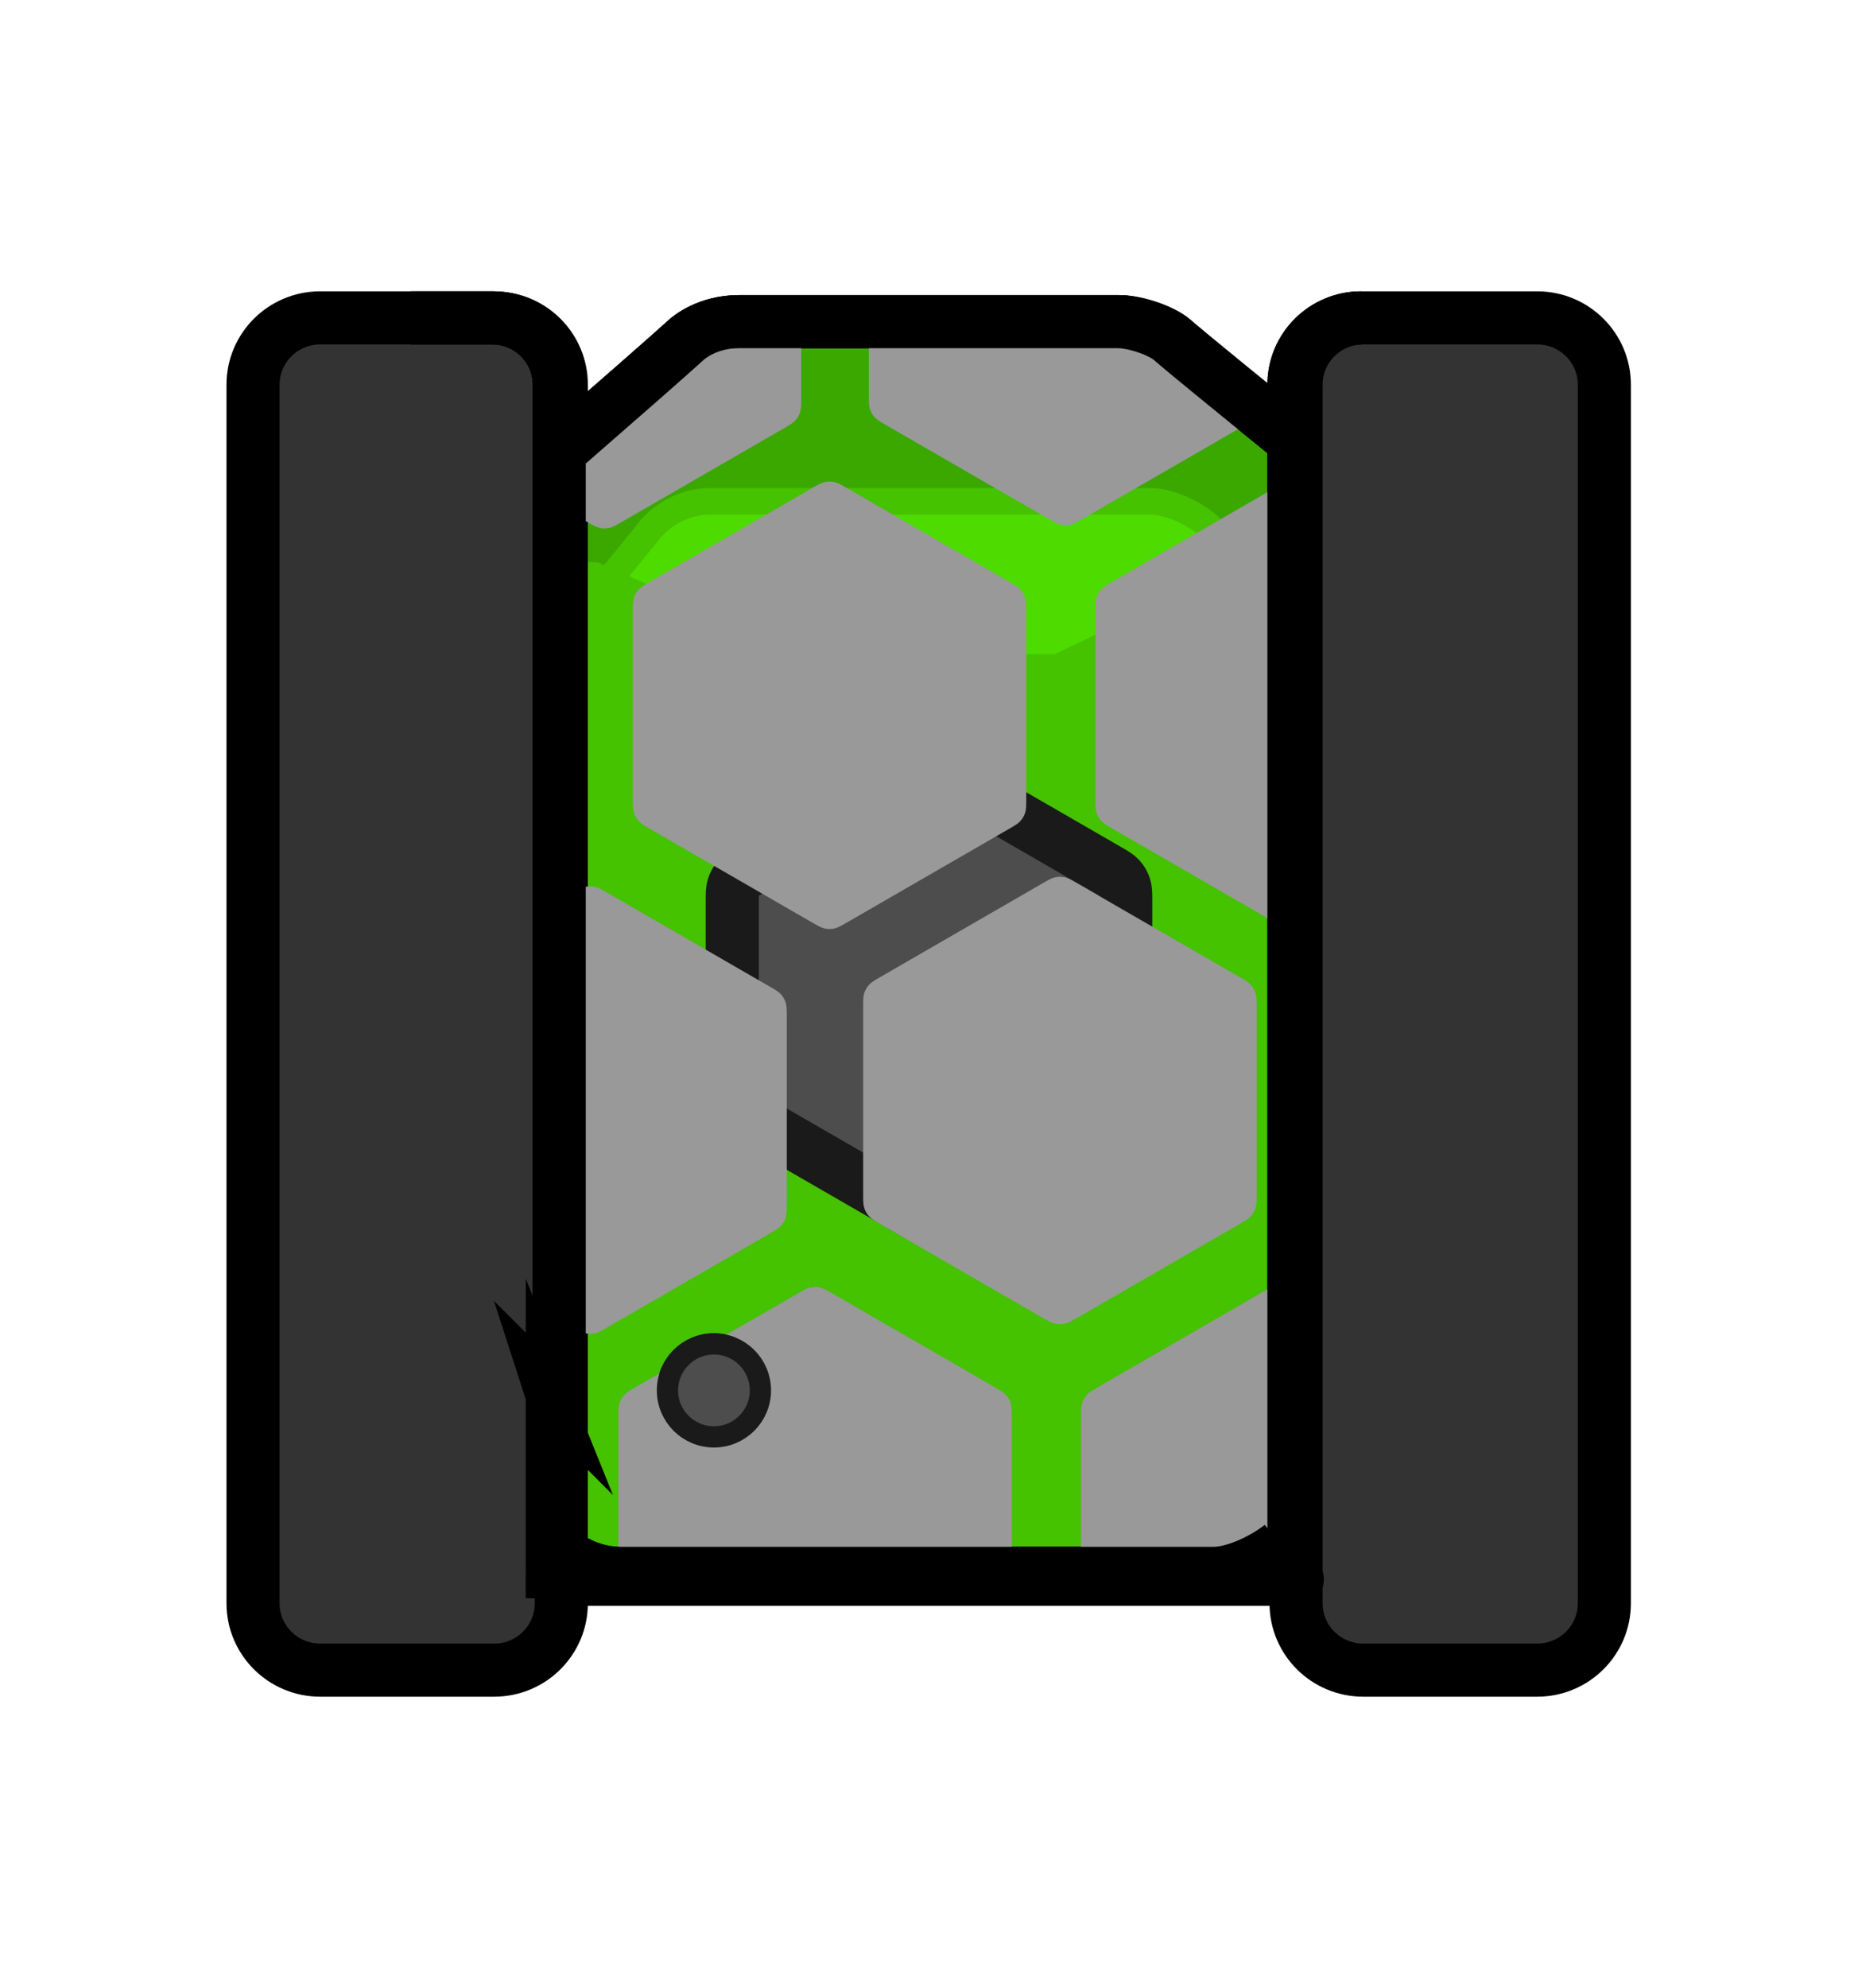 <svg version="1.1" xmlns="http://www.w3.org/2000/svg" xmlns:xlink="http://www.w3.org/1999/xlink" width="524.952" height="561.494" viewBox="0,0,524.952,561.494"><g transform="translate(-697.524,-259.253)"><g data-paper-data="{&quot;isPaintingLayer&quot;:true}" fill-rule="nonzero" stroke-miterlimit="10" stroke-dasharray="" stroke-dashoffset="0" style="mix-blend-mode: normal"><g stroke-linecap="butt"><path d="M964.38,481.864c31.641,0 77.037,31.166 113.142,60.895c-0.032,19.461 0.284,39.277 0.46,58.052c0.224,23.915 0.521,47.743 0.753,71.598c-6.241,8.393 -11.348,15.252 -14.148,18.997c-4.488,6.002 -16.086,12.233 -23.642,12.233c-22.095,0 -127.903,0 -167.811,0c-13.88,0 -22.066,-10.505 -23.387,-12.337c-1.362,-1.89 -3.009,-4.138 -4.883,-6.671c-1.695,-45.998 -4.592,-91.584 -7.999,-137.142c41.516,-31.053 95.031,-65.624 127.515,-65.624z" data-paper-data="{&quot;index&quot;:null}" fill="#45c200" stroke="#000000" stroke-width="15" stroke-linejoin="miter"/><path d="M825.387,413.465c0,0 56.278,-48.785 66.599,-58.195c0.842,-0.768 6.063,-5.171 14.915,-5.171c25.451,0 92.931,0 107.022,0c4.819,0 12.215,2.611 15.078,5.127c7.977,7.01 76.832,62.513 76.832,62.513c0,0 6.418,24.669 -14.768,29.353c-33.236,7.349 -102.41,-4.045 -125.97,-4.045c-22.152,0 -121.603,28.839 -148.672,15.224c-18.885,-9.499 8.966,-44.805 8.966,-44.805z" data-paper-data="{&quot;index&quot;:null}" fill="#3ba800" stroke="#000000" stroke-width="15" stroke-linejoin="miter"/><path d="M826.989,473.848c0,0 41.864,-49.455 53.872,-64.651c0.98,-1.24 7.054,-8.35 17.354,-8.35c29.614,0 108.13,0 124.525,0c5.607,0 14.213,4.217 17.544,8.28c9.282,11.321 52.726,64.722 52.726,64.722c0,0 -82.197,77.103 -127.085,77.103c-43.756,0 -138.936,-77.103 -138.936,-77.103z" data-paper-data="{&quot;index&quot;:null}" fill="#4ddb00" stroke="#45c200" stroke-width="7.5" stroke-linejoin="miter"/><path d="M829.794,539.846v-121.793h36.609l57.335,25.641l71.797,0.353l55.932,-26.754l30.281,0.76v121.793z" fill="#45c200" stroke="none" stroke-width="0" stroke-linejoin="miter"/><path d="M965.135,601.222c-1.87,1.08 -2.806,1.62 -3.8,1.831c-0.88,0.187 -1.789,0.187 -2.669,0c-0.994,-0.211 -1.93,-0.751 -3.8,-1.831l-45.317,-26.164c-1.871,-1.08 -2.806,-1.62 -3.486,-2.376c-0.602,-0.669 -1.057,-1.456 -1.334,-2.311c-0.314,-0.967 -0.314,-2.047 -0.314,-4.207v-52.328c0,-2.16 0,-3.24 0.314,-4.207c0.278,-0.855 0.733,-1.643 1.334,-2.311c0.68,-0.755 1.616,-1.295 3.486,-2.376l45.317,-26.164c1.87,-1.08 2.806,-1.62 3.8,-1.831c0.88,-0.187 1.789,-0.187 2.669,0c0.994,0.211 1.93,0.751 3.8,1.831l45.317,26.164c1.87,1.08 2.806,1.62 3.486,2.376c0.602,0.668 1.056,1.456 1.334,2.311c0.315,0.967 0.315,2.047 0.315,4.207v52.328c0,2.16 0,3.24 -0.315,4.207c-0.278,0.855 -0.732,1.643 -1.334,2.311c-0.68,0.755 -1.616,1.295 -3.486,2.376z" fill="#4d4d4d" stroke="#1a1a1a" stroke-width="15" stroke-linejoin="round"/><path d="M856.118,367.905v344.189c0,10.423 -8.449,18.872 -18.872,18.872h-48.852c-10.423,0 -18.872,-8.449 -18.872,-18.872v-344.189c0,-10.423 8.449,-18.872 18.872,-18.872h48.852c10.423,0 18.872,8.449 18.872,18.872z" fill="#333333" stroke="none" stroke-width="1" stroke-linejoin="miter"/><path d="M856.118,367.905v344.189c0,10.423 -8.498,18.872 -18.982,18.872h-49.138c-10.484,0 -18.982,-8.449 -18.982,-18.872v-344.189c0,-10.423 8.498,-18.872 18.982,-18.872h49.138c10.484,0 18.982,8.449 18.982,18.872z" fill="none" stroke="#000000" stroke-width="15" stroke-linejoin="miter"/><path d="M1150.986,367.906v344.189c0,10.423 -8.449,18.872 -18.872,18.872h-48.852c-10.423,0 -18.872,-8.449 -18.872,-18.872v-344.189c0,-10.423 8.449,-18.872 18.872,-18.872h48.852c10.423,0 18.872,8.449 18.872,18.872z" fill="#333333" stroke="none" stroke-width="1" stroke-linejoin="miter"/><path d="M1150.807,367.905v344.189c0,10.423 -8.498,18.872 -18.982,18.872h-49.138c-10.484,0 -18.982,-8.449 -18.982,-18.872v-344.189c0,-10.423 8.498,-18.872 18.982,-18.872h49.138c10.484,0 18.982,8.449 18.982,18.872z" fill="none" stroke="#000000" stroke-width="15" stroke-linejoin="miter"/><path d="M886.105,651.955c0,-7.253 5.879,-13.132 13.132,-13.132c7.253,0 13.132,5.879 13.132,13.132c0,7.253 -5.879,13.132 -13.132,13.132c-7.253,0 -13.132,-5.879 -13.132,-13.132z" fill="#4d4d4d" stroke="#1a1a1a" stroke-width="6" stroke-linejoin="miter"/><path d="M856.925,385.543c14.563,-12.686 29.609,-25.844 34.468,-30.274c0.842,-0.768 6.063,-5.171 14.915,-5.171c25.451,0 92.931,0 107.022,0c4.819,0 12.215,2.611 15.078,5.127c3.3,2.9 17.015,14.096 31.966,26.23" data-paper-data="{&quot;index&quot;:null}" fill="none" stroke="#000000" stroke-width="15" stroke-linejoin="miter"/><path d="M813.561,349.034h22.982c10.484,0 18.982,8.449 18.982,18.872v281.126" fill="none" stroke="#000000" stroke-width="15" stroke-linejoin="miter"/><path d="M1063.112,692.282v-324.376c0,-10.423 8.498,-18.872 18.982,-18.872" fill="none" stroke="#000000" stroke-width="15" stroke-linejoin="miter"/><path d="M1059.468,695.85c-5.509,4.284 -13.449,7.788 -19.115,7.788c-22.095,0 -127.903,0 -167.811,0c-5.679,0 -10.405,-1.759 -14.098,-3.962" data-paper-data="{&quot;index&quot;:null}" fill="none" stroke="#000000" stroke-width="15" stroke-linejoin="miter"/><path d="M697.524,820.747v-561.494h524.952v561.494z" fill="none" stroke="none" stroke-width="0" stroke-linejoin="miter"/></g><path d="M1002.122,631.311c-1.87,1.08 -2.806,1.62 -3.8,1.831c-0.88,0.187 -1.789,0.187 -2.669,0c-0.994,-0.211 -1.93,-0.751 -3.8,-1.831l-45.317,-26.164c-1.871,-1.08 -2.806,-1.62 -3.486,-2.376c-0.602,-0.669 -1.057,-1.456 -1.334,-2.311c-0.314,-0.967 -0.314,-2.047 -0.314,-4.207v-52.328c0,-2.16 0,-3.24 0.314,-4.207c0.278,-0.855 0.733,-1.643 1.334,-2.311c0.68,-0.755 1.616,-1.295 3.486,-2.376l45.317,-26.164c1.87,-1.08 2.806,-1.62 3.8,-1.831c0.88,-0.187 1.789,-0.187 2.669,0c0.994,0.211 1.93,0.751 3.8,1.831l45.317,26.164c1.87,1.08 2.806,1.62 3.486,2.376c0.602,0.668 1.056,1.456 1.334,2.311c0.315,0.967 0.315,2.047 0.315,4.207v52.328c0,2.16 0,3.24 -0.315,4.207c-0.278,0.855 -0.732,1.643 -1.334,2.311c-0.68,0.755 -1.616,1.295 -3.486,2.376z" data-paper-data="{&quot;index&quot;:null}" fill="#999999" stroke="none" stroke-width="0" stroke-linecap="butt" stroke-linejoin="round"/><path d="" data-paper-data="{&quot;index&quot;:null}" fill="#4d4d4d" stroke="#000000" stroke-width="15" stroke-linecap="butt" stroke-linejoin="round"/><path d="M1012.153,493.474c-1.87,-1.08 -2.806,-1.62 -3.486,-2.376c-0.602,-0.669 -1.056,-1.456 -1.334,-2.311c-0.315,-0.967 -0.315,-2.047 -0.315,-4.207v-52.328c0,-2.16 0,-3.24 0.315,-4.207c0.278,-0.855 0.732,-1.643 1.334,-2.311c0.68,-0.755 1.616,-1.295 3.486,-2.376l45.317,-26.164c1.87,-1.08 2.806,-1.62 3.8,-1.831c0.057,-0.012 0.114,-0.023 0.171,-0.034c-0.606,42.055 -0.145,84.118 0.03,126.179c-0.067,-0.012 -0.134,-0.025 -0.201,-0.039c-0.994,-0.211 -1.93,-0.751 -3.8,-1.831z" data-paper-data="{&quot;index&quot;:null}" fill="#999999" stroke="none" stroke-width="0" stroke-linecap="butt" stroke-linejoin="miter"/><path d="" data-paper-data="{&quot;index&quot;:null}" fill="#4d4d4d" stroke="#000000" stroke-width="15" stroke-linecap="butt" stroke-linejoin="miter"/><path d="" data-paper-data="{&quot;index&quot;:null}" fill="#4d4d4d" stroke="#000000" stroke-width="15" stroke-linecap="butt" stroke-linejoin="miter"/><path d="M881.442,493.514c-1.87,-1.08 -2.806,-1.62 -3.486,-2.376c-0.602,-0.669 -1.056,-1.456 -1.334,-2.311c-0.315,-0.967 -0.315,-2.047 -0.315,-4.207v-52.328c0,-2.16 0,-3.24 0.315,-4.207c0.278,-0.855 0.732,-1.643 1.334,-2.311c0.68,-0.755 1.616,-1.295 3.486,-2.376l45.317,-26.164c1.87,-1.08 2.806,-1.62 3.8,-1.831c0.88,-0.187 1.789,-0.187 2.669,0c0.994,0.211 1.93,0.751 3.8,1.831l45.317,26.164c1.871,1.08 2.806,1.62 3.486,2.376c0.602,0.668 1.057,1.456 1.334,2.311c0.314,0.967 0.314,2.047 0.314,4.207v52.328c0,2.161 -0,3.24 -0.314,4.207c-0.278,0.855 -0.733,1.643 -1.334,2.311c-0.68,0.755 -1.616,1.295 -3.486,2.376l-45.317,26.164c-1.87,1.08 -2.806,1.62 -3.8,1.831c-0.88,0.187 -1.789,0.187 -2.669,0c-0.994,-0.211 -1.93,-0.751 -3.8,-1.831z" data-paper-data="{&quot;index&quot;:null}" fill="#999999" stroke="none" stroke-width="0" stroke-linecap="butt" stroke-linejoin="round"/><path d="M923.897,371.463c0,2.161 -0,3.24 -0.314,4.207c-0.278,0.855 -0.733,1.643 -1.334,2.311c-0.68,0.755 -1.616,1.295 -3.486,2.376l-45.317,26.164c-1.87,1.08 -2.806,1.62 -3.8,1.831c-0.88,0.187 -1.789,0.187 -2.669,0c-0.994,-0.211 -1.93,-0.751 -3.8,-1.831l-6.569,-3.793c0.435,-1.847 0.665,-3.774 0.665,-5.754c0,-2.309 -0.313,-4.545 -0.899,-6.667c13.993,-12.268 27.865,-24.689 42.327,-36.397c8.391,0.087 16.79,0.167 25.197,0.24z" data-paper-data="{&quot;index&quot;:null}" fill="#999999" stroke="none" stroke-width="0" stroke-linecap="butt" stroke-linejoin="miter"/><path d="" data-paper-data="{&quot;index&quot;:null}" fill="#4d4d4d" stroke="#000000" stroke-width="15" stroke-linecap="butt" stroke-linejoin="miter"/><path d="M1003.717,405.628c-1.87,1.08 -2.806,1.62 -3.8,1.831c-0.88,0.187 -1.789,0.187 -2.669,0c-0.994,-0.211 -1.93,-0.751 -3.8,-1.831l-45.317,-26.164c-1.871,-1.08 -2.806,-1.62 -3.486,-2.376c-0.602,-0.669 -1.057,-1.456 -1.334,-2.311c-0.314,-0.967 -0.314,-2.047 -0.314,-4.207v-16.268c25.426,0.186 50.906,0.299 76.389,0.322c1.654,0.929 3.354,1.497 5.051,1.957c0.742,0.226 1.498,0.419 2.268,0.576c2.802,0.691 5.537,1.401 7.978,3.299c2.57,1.998 6.246,3.333 8.355,5.822c2.725,3.216 5.762,7.25 9.147,11.149c-0.655,0.597 -1.568,1.124 -3.148,2.037z" data-paper-data="{&quot;index&quot;:null}" fill="#999999" stroke="none" stroke-width="0" stroke-linecap="butt" stroke-linejoin="miter"/><path d="" data-paper-data="{&quot;index&quot;:null}" fill="#4d4d4d" stroke="#000000" stroke-width="15" stroke-linecap="butt" stroke-linejoin="miter"/><path d="" data-paper-data="{&quot;index&quot;:null}" fill="#4d4d4d" stroke="#000000" stroke-width="15" stroke-linecap="butt" stroke-linejoin="miter"/><path d="" data-paper-data="{&quot;index&quot;:null}" fill="#4d4d4d" stroke="#000000" stroke-width="15" stroke-linecap="butt" stroke-linejoin="miter"/><path d="" data-paper-data="{&quot;index&quot;:null}" fill="#4d4d4d" stroke="#000000" stroke-width="15" stroke-linecap="butt" stroke-linejoin="miter"/><path d="" data-paper-data="{&quot;index&quot;:null}" fill="#4d4d4d" stroke="#000000" stroke-width="15" stroke-linecap="butt" stroke-linejoin="miter"/><path d="" data-paper-data="{&quot;index&quot;:null}" fill="#4d4d4d" stroke="#000000" stroke-width="15" stroke-linecap="butt" stroke-linejoin="round"/><path d="" data-paper-data="{&quot;index&quot;:null}" fill="#4d4d4d" stroke="#000000" stroke-width="15" stroke-linecap="butt" stroke-linejoin="round"/><path d="" data-paper-data="{&quot;index&quot;:null}" fill="#4d4d4d" stroke="#000000" stroke-width="15" stroke-linecap="butt" stroke-linejoin="round"/><path d="" data-paper-data="{&quot;index&quot;:null}" fill="#4d4d4d" stroke="#000000" stroke-width="15" stroke-linecap="butt" stroke-linejoin="round"/><path d="" data-paper-data="{&quot;index&quot;:null}" fill="#4d4d4d" stroke="#000000" stroke-width="15" stroke-linecap="butt" stroke-linejoin="miter"/><path d="" data-paper-data="{&quot;index&quot;:null}" fill="#4d4d4d" stroke="#000000" stroke-width="15" stroke-linecap="butt" stroke-linejoin="miter"/><path d="" data-paper-data="{&quot;index&quot;:null}" fill="#4d4d4d" stroke="#000000" stroke-width="15" stroke-linecap="butt" stroke-linejoin="round"/><path d="" data-paper-data="{&quot;index&quot;:null}" fill="#4d4d4d" stroke="#000000" stroke-width="15" stroke-linecap="butt" stroke-linejoin="round"/><path d="" data-paper-data="{&quot;index&quot;:null}" fill="#4d4d4d" stroke="#000000" stroke-width="15" stroke-linecap="butt" stroke-linejoin="round"/><path d="" data-paper-data="{&quot;index&quot;:null}" fill="#4d4d4d" stroke="#000000" stroke-width="15" stroke-linecap="butt" stroke-linejoin="miter"/><path d="" data-paper-data="{&quot;index&quot;:null}" fill="#4d4d4d" stroke="#000000" stroke-width="15" stroke-linecap="butt" stroke-linejoin="miter"/><path d="M1002.943,659.735c0,-2.16 0,-3.24 0.315,-4.207c0.278,-0.855 0.732,-1.643 1.334,-2.311c0.68,-0.755 1.616,-1.295 3.486,-2.376l45.317,-26.164c1.87,-1.08 2.806,-1.62 3.8,-1.831c0.88,-0.187 1.789,-0.187 2.669,0c0.717,0.153 1.405,0.476 2.434,1.05c-0.061,19.686 -0.057,39.372 -0.033,59.056c-5.582,4.585 -9.142,11.541 -9.142,19.328c0,0.712 0.03,1.418 0.088,2.115c-9.119,0.193 -18.237,0.401 -27.353,0.58c-8.25,0.163 -15.816,0.303 -22.916,0.422z" data-paper-data="{&quot;index&quot;:null}" fill="#999999" stroke="none" stroke-width="0" stroke-linecap="butt" stroke-linejoin="miter"/><path d="" data-paper-data="{&quot;index&quot;:null}" fill="#4d4d4d" stroke="#000000" stroke-width="15" stroke-linecap="butt" stroke-linejoin="miter"/><path d="" data-paper-data="{&quot;index&quot;:null}" fill="#4d4d4d" stroke="#000000" stroke-width="15" stroke-linecap="butt" stroke-linejoin="miter"/><path d="M853.889,654.085c0.315,0.967 0.315,2.047 0.315,4.207v45.127c-0.217,-0.01 -0.434,-0.019 -0.651,-0.027c0.005,-16.703 0.01,-33.406 0.015,-50.109c0.125,0.259 0.233,0.528 0.322,0.803z" data-paper-data="{&quot;index&quot;:null}" fill="#4d4d4d" stroke="#000000" stroke-width="15" stroke-linecap="butt" stroke-linejoin="miter"/><path d="M872.231,659.775c0,-2.16 0,-3.24 0.315,-4.207c0.278,-0.855 0.732,-1.643 1.334,-2.311c0.68,-0.755 1.616,-1.295 3.486,-2.376l45.317,-26.164c1.87,-1.08 2.806,-1.62 3.8,-1.831c0.88,-0.187 1.789,-0.187 2.669,0c0.994,0.211 1.93,0.751 3.8,1.831l45.317,26.164c1.871,1.08 2.806,1.62 3.486,2.376c0.602,0.668 1.057,1.456 1.334,2.311c0.314,0.967 0.314,2.047 0.314,4.207v45.913c-23.224,0.295 -43.144,0.344 -70.254,0.252c-10.869,-1.595 -21.326,-2.785 -36.971,-3.436c-1.303,-0.054 -2.622,-0.092 -3.949,-0.1z" data-paper-data="{&quot;index&quot;:null}" fill="#999999" stroke="none" stroke-width="0" stroke-linecap="butt" stroke-linejoin="round"/><path d="M859.1,511.56c1.87,-1.08 2.806,-1.62 3.8,-1.831c0.88,-0.187 1.789,-0.187 2.669,0c0.994,0.211 1.93,0.751 3.8,1.831l45.317,26.164c1.871,1.08 2.806,1.62 3.486,2.376c0.602,0.668 1.057,1.456 1.334,2.311c0.314,0.967 0.314,2.047 0.314,4.207v52.328c0,2.161 -0,3.24 -0.314,4.207c-0.278,0.855 -0.733,1.643 -1.334,2.311c-0.68,0.755 -1.616,1.295 -3.486,2.376l-45.317,26.164c-1.87,1.08 -2.806,1.62 -3.8,1.831c-0.88,0.187 -1.789,0.187 -2.669,0c-0.994,-0.211 -1.93,-0.751 -3.8,-1.831l-2.243,-1.295c0.074,-39.978 0.748,-79.96 0.135,-119.932z" data-paper-data="{&quot;index&quot;:null}" fill="#999999" stroke="none" stroke-width="0" stroke-linecap="butt" stroke-linejoin="round"/><path d="M856.925,385.543c14.563,-12.686 29.609,-25.844 34.468,-30.274c0.842,-0.768 6.063,-5.171 14.915,-5.171c25.451,0 92.931,0 107.022,0c4.819,0 12.215,2.611 15.078,5.127c3.3,2.9 17.015,14.096 31.966,26.23" data-paper-data="{&quot;index&quot;:null}" fill="none" stroke="#000000" stroke-width="15" stroke-linecap="butt" stroke-linejoin="miter"/><path d="M813.561,349.034h22.982c10.484,0 18.982,8.449 18.982,18.872v329.555" fill="none" stroke="#000000" stroke-width="15" stroke-linecap="butt" stroke-linejoin="miter"/><path d="M1063.112,692.282v-324.376c0,-10.423 8.498,-18.872 18.982,-18.872" fill="none" stroke="#000000" stroke-width="15" stroke-linecap="butt" stroke-linejoin="miter"/><path d="M1059.468,695.85c-5.509,4.284 -13.449,7.788 -19.115,7.788c-22.095,0 -127.903,0 -167.811,0c-5.679,0 -10.405,-1.759 -14.098,-3.962" data-paper-data="{&quot;index&quot;:null}" fill="none" stroke="#000000" stroke-width="15" stroke-linecap="butt" stroke-linejoin="miter"/><path d="M858.063,705.294h205.993" fill="none" stroke="#000000" stroke-width="15" stroke-linecap="round" stroke-linejoin="miter"/><path d="M886.105,651.955c0,-7.253 5.879,-13.132 13.132,-13.132c7.253,0 13.132,5.879 13.132,13.132c0,7.253 -5.879,13.132 -13.132,13.132c-7.253,0 -13.132,-5.879 -13.132,-13.132z" fill="#4d4d4d" stroke="#1a1a1a" stroke-width="6" stroke-linecap="butt" stroke-linejoin="miter"/></g></g></svg><!--rotationCenter:262.475945:280.747115-->
